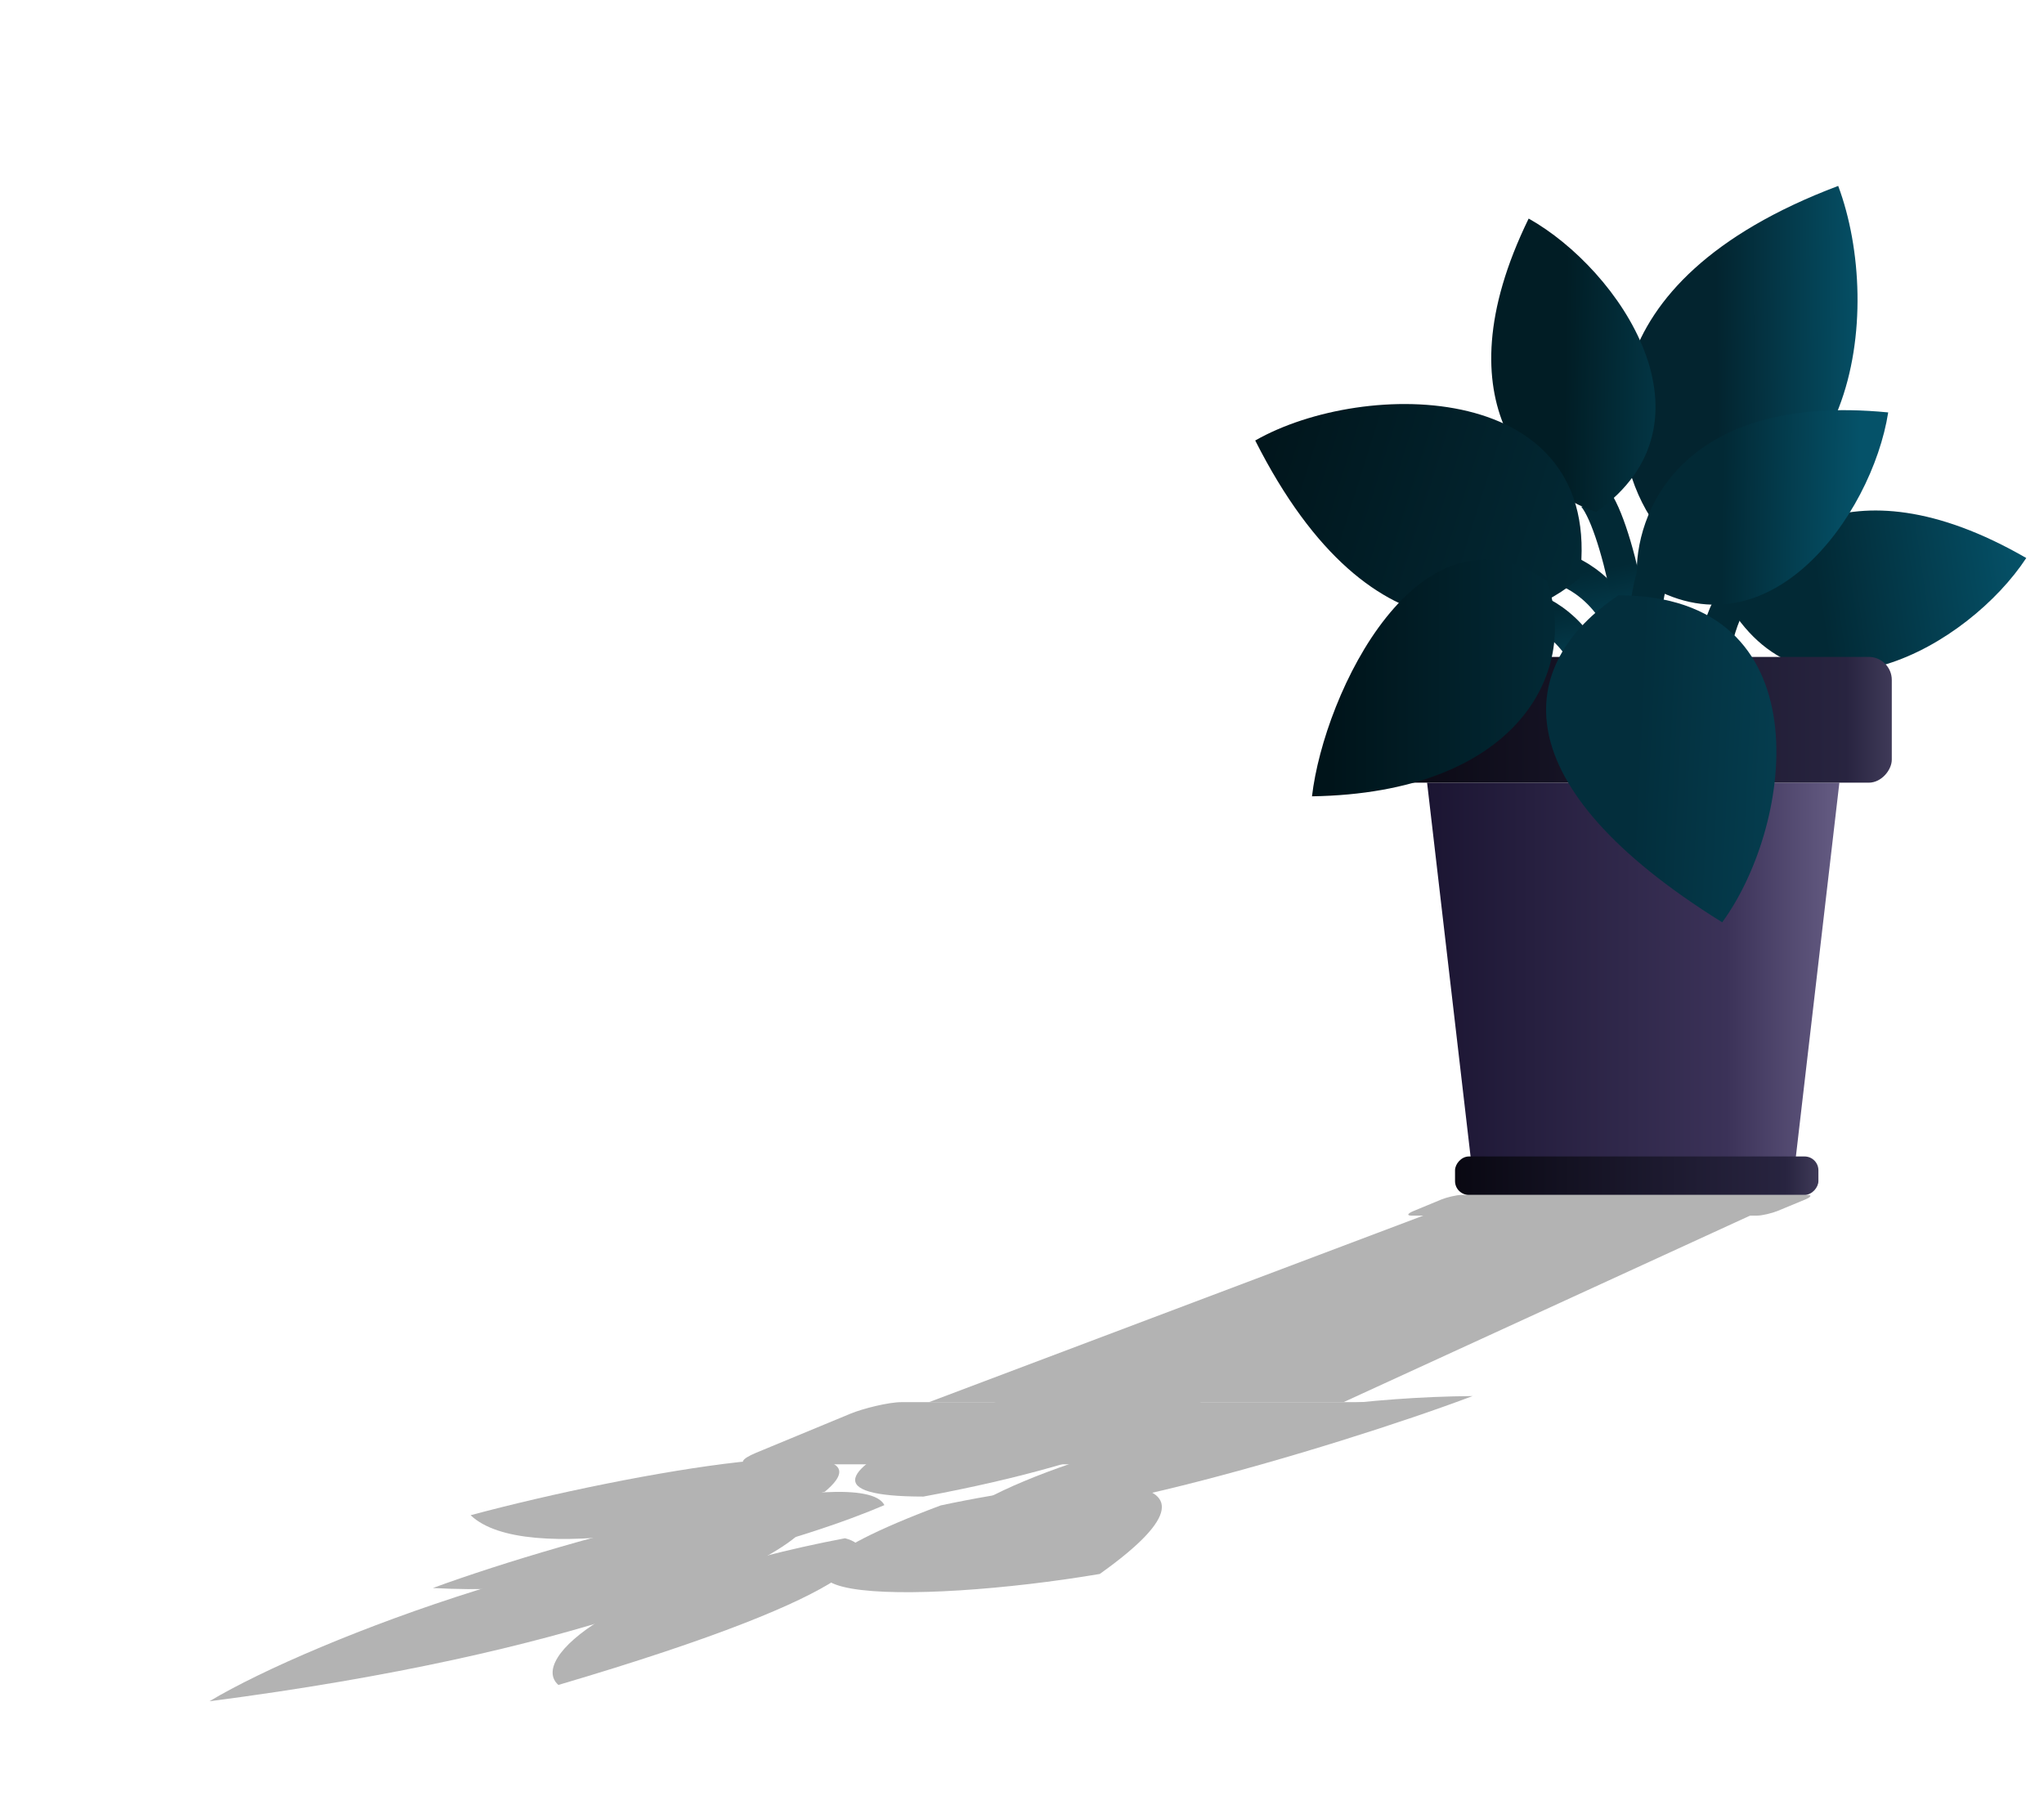 <svg width="585" height="514" viewBox="0 0 585 514" fill="none" xmlns="http://www.w3.org/2000/svg">
<path d="M447.768 163.152C454.579 165.569 467.938 175.413 466.883 195.451" stroke="url(#paint0_linear_14_7004)" stroke-width="9.228"/>
<path d="M438.539 174.357C445.35 176.774 458.709 186.618 457.655 206.656" stroke="url(#paint1_linear_14_7004)" stroke-width="9.228"/>
<path d="M454.359 140.742C461.171 143.159 469.915 182.664 468.861 202.703" stroke="url(#paint2_linear_14_7004)" stroke-width="9.228"/>
<path d="M474.133 162.494C471.671 164.088 468.51 190.145 468.891 203.362" stroke="url(#paint3_linear_14_7004)" stroke-width="9.228"/>
<path d="M496.545 171.723C492.852 172.957 488.11 193.13 488.682 203.362" stroke="url(#paint4_linear_14_7004)" stroke-width="9.228"/>
<path d="M472.244 147.879C459.619 127.871 452.715 80.928 526.1 53.216C539.493 89.099 531.153 155.042 472.244 147.879Z" fill="url(#paint5_linear_14_7004)"/>
<path d="M456.859 146.541C439.454 140.997 411.217 116.439 437.508 62.562C463.592 77.207 493.254 120.875 456.859 146.541Z" fill="url(#paint6_linear_14_7004)"/>
<path d="M494.802 173.204C501.541 156.226 527.999 129.761 579.922 159.728C563.501 184.733 517.88 211.293 494.802 173.204Z" fill="url(#paint7_linear_14_7004)"/>
<path d="M468.474 165.511C467.592 147.266 480.743 112.231 540.41 118.053C535.794 147.61 505.234 190.653 468.474 165.511Z" fill="url(#paint8_linear_14_7004)"/>
<path d="M526.436 224.037H408.436L421.016 332.207C421.402 335.53 424.218 338.037 427.563 338.037H507.308C510.654 338.037 513.469 335.53 513.855 332.207L526.436 224.037Z" fill="url(#paint9_linear_14_7004)"/>
<rect width="146" height="36" rx="6.592" transform="matrix(-1 0 0 1 541.436 188.037)" fill="url(#paint10_linear_14_7004)"/>
<rect width="104" height="11" rx="3.955" transform="matrix(-1 0 0 1 520.436 331.037)" fill="url(#paint11_linear_14_7004)"/>
<path d="M452.139 165.337C435.325 180.268 393.207 193.322 359.249 126.09C390.491 108.261 459.397 108.487 452.139 165.337Z" fill="url(#paint12_linear_14_7004)"/>
<path d="M463.215 170.404C433.527 190.217 429.569 224.651 492.903 264.004C513.71 235.537 521.83 170.404 463.215 170.404Z" fill="url(#paint13_linear_14_7004)"/>
<path d="M442.71 166.249C452.141 192.951 433.52 227.017 375.496 227.944C378.955 198.305 406.215 141.67 442.71 166.249Z" fill="url(#paint14_linear_14_7004)"/>
<g opacity="0.3">
<path d="M228.066 439.649C216.54 449.652 166.779 473.124 59.943 486.98C89.865 469.038 177.804 436.067 228.066 439.649Z" fill="black"/>
<path d="M241.837 440.317C252.55 443.089 251.143 455.368 159.816 482.307C151.411 474.984 174.46 453.15 241.837 440.317Z" fill="black"/>
<path d="M236.079 426.986C208.845 435.475 150.441 448.708 134.692 433.724C181.297 421.221 258.978 407.942 236.079 426.986Z" fill="black"/>
<path d="M253.12 430.832C231.978 439.955 176.536 457.473 123.897 454.561C164.191 439.783 246.709 418.261 253.12 430.832Z" fill="black"/>
<path d="M265.879 401.361H384.527L501.708 347.585C505.325 345.925 505.532 344.674 502.189 344.674H421.927C418.585 344.674 412.751 345.925 408.353 347.585L265.879 401.361Z" fill="black"/>
<rect width="146.332" height="35.594" rx="6.592" transform="matrix(1 0 1.207 -0.5 208.412 419.158)" fill="black"/>
<rect width="104.146" height="11.865" rx="2.637" transform="matrix(1 0 1.207 -0.5 401.369 347.969)" fill="black"/>
<path d="M269.243 430.919C304.08 423.453 361.955 416.926 314.757 450.542C261.995 459.456 193.362 459.343 269.243 430.919Z" fill="black"/>
<path d="M264.285 428.387C317.889 418.48 363.413 401.263 347.582 381.587C292.412 395.82 205.67 428.387 264.285 428.387Z" fill="black"/>
<path d="M279.777 430.462C302.578 417.112 362.319 400.079 421.462 399.615C382.227 414.434 286.602 442.752 279.777 430.462Z" fill="black"/>
</g>
<defs>
<linearGradient id="paint0_linear_14_7004" x1="462.431" y1="195.687" x2="454.7" y2="163.36" gradientUnits="userSpaceOnUse">
<stop stop-color="#055269"/>
<stop offset="1" stop-color="#022935"/>
</linearGradient>
<linearGradient id="paint1_linear_14_7004" x1="453.203" y1="206.892" x2="445.471" y2="174.565" gradientUnits="userSpaceOnUse">
<stop stop-color="#055269"/>
<stop offset="1" stop-color="#022935"/>
</linearGradient>
<linearGradient id="paint2_linear_14_7004" x1="472.978" y1="193.71" x2="465.247" y2="161.383" gradientUnits="userSpaceOnUse">
<stop stop-color="#055269"/>
<stop offset="1" stop-color="#022935"/>
</linearGradient>
<linearGradient id="paint3_linear_14_7004" x1="467.403" y1="197.431" x2="475.666" y2="178.495" gradientUnits="userSpaceOnUse">
<stop stop-color="#055269"/>
<stop offset="1" stop-color="#022935"/>
</linearGradient>
<linearGradient id="paint4_linear_14_7004" x1="486.45" y1="198.77" x2="490.191" y2="182.161" gradientUnits="userSpaceOnUse">
<stop stop-color="#055269"/>
<stop offset="1" stop-color="#022935"/>
</linearGradient>
<linearGradient id="paint5_linear_14_7004" x1="534.776" y1="100.532" x2="491.276" y2="100.956" gradientUnits="userSpaceOnUse">
<stop stop-color="#055269"/>
<stop offset="1" stop-color="#03242F"/>
</linearGradient>
<linearGradient id="paint6_linear_14_7004" x1="487.316" y1="111.738" x2="447.775" y2="111.141" gradientUnits="userSpaceOnUse">
<stop stop-color="#044153"/>
<stop offset="1" stop-color="#011D25"/>
</linearGradient>
<linearGradient id="paint7_linear_14_7004" x1="580.916" y1="163.812" x2="496.547" y2="176.198" gradientUnits="userSpaceOnUse">
<stop stop-color="#055269"/>
<stop offset="0.712" stop-color="#022935"/>
</linearGradient>
<linearGradient id="paint8_linear_14_7004" x1="532.14" y1="141.4" x2="481.396" y2="140.635" gradientUnits="userSpaceOnUse">
<stop stop-color="#055269"/>
<stop offset="0.772" stop-color="#022935"/>
</linearGradient>
<linearGradient id="paint9_linear_14_7004" x1="526.436" y1="281.037" x2="408.436" y2="281.037" gradientUnits="userSpaceOnUse">
<stop stop-color="#655C83"/>
<stop offset="0.274" stop-color="#3B3258"/>
<stop offset="1" stop-color="#1B1532"/>
</linearGradient>
<linearGradient id="paint10_linear_14_7004" x1="0" y1="22" x2="146" y2="22" gradientUnits="userSpaceOnUse">
<stop stop-color="#3F3A58"/>
<stop offset="0.089" stop-color="#282440"/>
<stop offset="1" stop-color="#090812"/>
</linearGradient>
<linearGradient id="paint11_linear_14_7004" x1="0" y1="6.722" x2="104" y2="6.722" gradientUnits="userSpaceOnUse">
<stop stop-color="#3F3A58"/>
<stop offset="0.089" stop-color="#282440"/>
<stop offset="1" stop-color="#090812"/>
</linearGradient>
<linearGradient id="paint12_linear_14_7004" x1="358.55" y1="126.019" x2="453.797" y2="155.924" gradientUnits="userSpaceOnUse">
<stop stop-color="#01151B"/>
<stop offset="1" stop-color="#022935"/>
</linearGradient>
<linearGradient id="paint13_linear_14_7004" x1="513.024" y1="212.59" x2="457.773" y2="210.03" gradientUnits="userSpaceOnUse">
<stop stop-color="#053E50"/>
<stop offset="0.807" stop-color="#032E3C"/>
</linearGradient>
<linearGradient id="paint14_linear_14_7004" x1="380.534" y1="198.087" x2="443.163" y2="197.905" gradientUnits="userSpaceOnUse">
<stop stop-color="#00141A"/>
<stop offset="1" stop-color="#022935"/>
</linearGradient>
</defs>
</svg>
